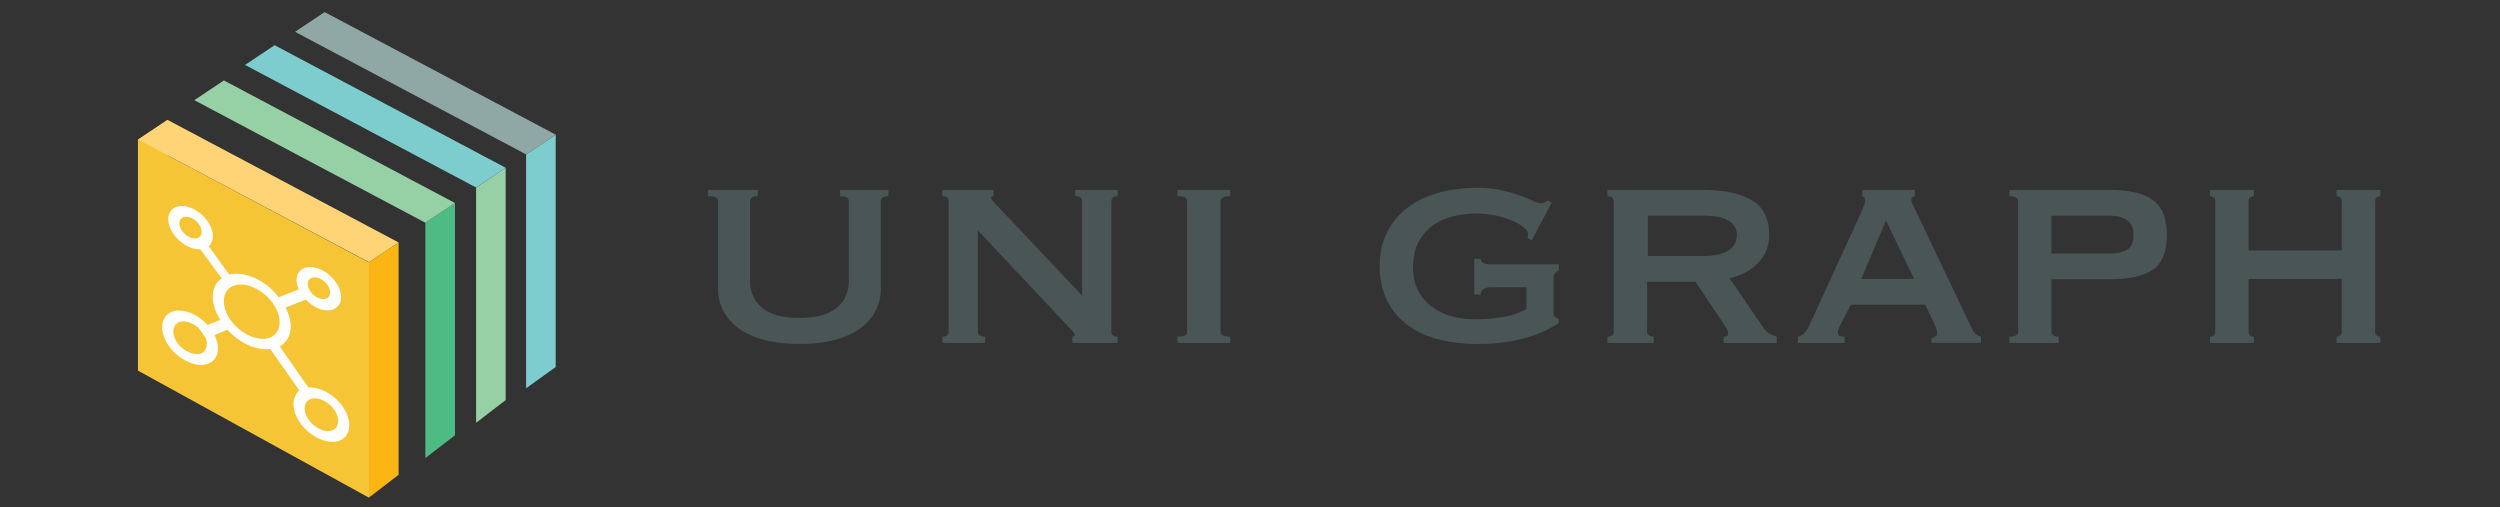 <svg id="图层_1" data-name="图层 1" xmlns="http://www.w3.org/2000/svg" viewBox="0 0 3824 776"><rect x="0" y="0" width="3824" height="776" fill="#333333" stroke="none"/><defs><style>.cls-1{fill:#fbb613;}.cls-2{fill:#f6c535;}.cls-3{fill:#ffd476;}.cls-4{fill:#4ebb84;}.cls-5{fill:#96d1a5;}.cls-6{fill:#97d0a5;}.cls-7{fill:#7dcdce;}.cls-8{fill:#8fa8a5;}.cls-9{fill:#495655;}.cls-10{fill:#fff;}</style></defs><title>lllll</title><polygon class="cls-1" points="564.44 401.15 609.7 370.87 609.7 726.22 564.44 760.95 564.44 401.15"/><polygon class="cls-1" points="211 213.65 256.26 183.37 256.26 538.72 211 566.98 211 213.65"/><polygon class="cls-2" points="564.44 761.29 211.06 566.92 211.06 213.54 564.44 401.44 564.44 761.29"/><polygon class="cls-3" points="256.26 183.37 609.7 370.87 564.44 401.04 211 213.54 256.26 183.37"/><polygon class="cls-4" points="650.65 340.81 695.91 310.52 695.91 665.87 650.65 700.6 650.65 340.81"/><polygon class="cls-5" points="342.46 123.02 695.91 310.52 650.65 340.69 297.21 153.2 342.46 123.02"/><polygon class="cls-6" points="728.23 286.93 773.49 256.64 773.49 611.99 728.23 646.72 728.23 286.93"/><polygon class="cls-7" points="420.05 69.15 773.49 256.64 728.23 286.81 374.79 99.32 420.05 69.15"/><polygon class="cls-7" points="804.74 236.28 850 206 850 561.35 804.74 593.92 804.74 236.28"/><polygon class="cls-8" points="496.56 18.5 850 206 804.74 236.17 451.3 48.67 496.56 18.5"/><path class="cls-9" d="M1159,300.09c-7.79,0-11.7,2.65-11.7,8V429.84q0,25.53,18.61,41t56.92,15.41q38.29,0,56.9-15.41t18.61-41V308.06q0-8-13.29-8v-9.56H1359v9.56q-11.71,0-11.7,8V442.61a71,71,0,0,1-7.44,31.64q-7.46,15.17-22.61,26.87t-38.82,18.35q-23.67,6.64-55.57,6.65t-55.57-6.65q-23.67-6.67-38.84-18.35t-22.59-26.87a70.71,70.71,0,0,1-7.44-31.64V308.06a6.55,6.55,0,0,0-3.2-6.12q-3.18-1.87-12.23-1.86v-9.56h76v9.56Z"/><path class="cls-9" d="M1441.44,514.94q9.57,0,9.58-8V308.06q0-8-9.58-8v-9.56h78.18v9.56c-2.49.35-3.73,1.24-3.73,2.65q0,2.66,11.7,14.37l127.64,135.08V308.06q0-8-10.64-8v-9.56h64.89v9.56q-9.57,0-9.58,8V507q0,8,9.58,8v9.58h-69.13v-9.58c2.47,0,3.71-.88,3.71-2.65,0-1.43-1.67-3.91-5.06-7.46s-7.18-7.62-11.42-12.23l-131.9-140.38V507q0,8,11.17,8v9.58h-65.42v-9.58Z"/><path class="cls-9" d="M1800.95,514.94q8.5,0,11.7-1.86t3.18-6.12V308.06q0-4.25-3.18-6.12t-11.7-1.86v-9.56h80.83v9.56q-14.89,0-14.88,8V507q0,8,14.88,8v9.58h-80.83v-9.58Z"/><path class="cls-9" d="M2342.86,367.63l-6.38-3.73c.71-3.53,1.06-5.48,1.06-5.85,0-3.18-2.3-6.65-6.91-10.36a77.28,77.28,0,0,0-18.08-10.38,133.61,133.61,0,0,0-25.26-7.71,139.16,139.16,0,0,0-28.46-2.94,148.62,148.62,0,0,0-37.22,4.53,88.58,88.58,0,0,0-30.85,14.35,72,72,0,0,0-21.26,25.28q-8,15.41-8,37.76t8.52,37.49a72,72,0,0,0,22.06,24.46,94.53,94.53,0,0,0,30,13.56,127.72,127.72,0,0,0,31.93,4.26,279.9,279.9,0,0,0,43.34-3.2,117.81,117.81,0,0,0,37.49-12.23V439.43h-54.78a20.32,20.32,0,0,0-10.11,2.39c-2.83,1.59-4.61,4.53-5.32,8.79h-9.56V395.82h9.56q1.07,5.32,5.32,6.91a28.81,28.81,0,0,0,10.11,1.59h104.23v9.58c-3.2,1.41-5.32,3-6.38,4.77s-1.61,4.44-1.61,8v50.52c0,3.18.45,5.4,1.35,6.65s3.1,2.57,6.65,4v6.38q-4.8,3.18-15.17,8.77a171.9,171.9,0,0,1-26.05,10.91,233.94,233.94,0,0,1-36.43,8.77,282.83,282.83,0,0,1-46.26,3.47q-34.59,0-62.51-7.71t-47.32-23.14a103.8,103.8,0,0,1-29.78-37.49q-10.37-22.08-10.38-50.25t10.38-50.27a106.06,106.06,0,0,1,29.78-37.75q19.39-15.69,47.32-23.93t62.51-8.24a162.06,162.06,0,0,1,36.69,3.73,242.59,242.59,0,0,1,27.64,8,168.5,168.5,0,0,1,19.67,8c5,2.49,8.69,3.73,11.17,3.73a19.27,19.27,0,0,0,6.38-.8,20,20,0,0,0,5.32-3.47l6.38,3.2-30.84,58Z"/><path class="cls-9" d="M2604.52,391.56q52.11,0,52.11-33,0-13.3-12.5-21t-39.61-7.71h-84v61.69Zm1.06-101q47.34,0,73.92,15.68t26.58,53.45a58.68,58.68,0,0,1-5.32,25.52,64.41,64.41,0,0,1-14.09,19.41,75.18,75.18,0,0,1-19.41,13.29,109.59,109.59,0,0,1-21.81,7.71l52.13,76.06a30.68,30.68,0,0,0,9.3,8.76,45.21,45.21,0,0,0,10.91,4.53v9.58h-81.36v-9.58c4.61,0,6.91-1.59,6.91-4.79,0-3.55-2.67-9-8-16.47l-42-62.77h-73.92V507a6.41,6.41,0,0,0,3.45,6.12,14,14,0,0,0,6.65,1.86v9.58H2458.8v-9.58q9.57,0,9.56-8V308.06q0-8-9.56-8v-9.56Z"/><path class="cls-9" d="M2927.84,426.67l-43.08-89.35L2847,426.67Zm-177.63,88.27a16.23,16.23,0,0,0,10.38-6.12,56.42,56.42,0,0,0,6.12-9.3L2846,326.67q3.18-7.43,5.06-12a22.81,22.81,0,0,0,1.86-8.77c0-2.12-.45-3.47-1.33-4s-1.88-1.14-2.94-1.86v-9.56h80.3v9.56a11.75,11.75,0,0,1-3.45,1.59c-1.24.37-1.88,1.77-1.88,4.26a17.35,17.35,0,0,0,2.41,7.71q2.38,4.52,5.06,10.38l86.15,180.8a19.1,19.1,0,0,0,5.85,6.91,24.33,24.33,0,0,0,6.91,3.2v9.58h-75.53v-8a11.67,11.67,0,0,0,5.59-1.59c2-1.06,2.94-3,2.94-5.85a16,16,0,0,0-1.06-5.85c-.71-1.77-1.61-4.08-2.67-6.91L2944.87,466H2831.05l-14.88,28.72c-1.43,2.83-2.57,5.4-3.47,7.71a17.55,17.55,0,0,0-1.33,6.12c0,2.83.9,4.61,2.67,5.32a20.61,20.61,0,0,0,7.44,1.06v9.58h-71.27v-9.58Z"/><path class="cls-9" d="M3227.26,387.83q15.41,0,25.79-5.59t10.38-22.59q0-16.48-10.38-23.14t-25.79-6.65h-89.35v58Zm-140.4-79.77q0-8-13.29-8v-9.56h154.75q43.09,0,64.62,15.41t21.53,53.72q0,38.29-21.53,52.9t-64.62,14.64h-90.41V507q0,8,11.17,8v9.58h-75.51v-9.58q13.3,0,13.29-8V308.06Z"/><path class="cls-9" d="M3439.44,507c0,2.83.82,4.87,2.41,6.12a8.78,8.78,0,0,0,5.59,1.86v9.58h-67v-9.58a8.86,8.86,0,0,0,5.59-1.86q2.39-1.86,2.39-6.12V308.06q0-4.25-2.39-6.12a8.86,8.86,0,0,0-5.59-1.86v-9.56h67v9.56a8.78,8.78,0,0,0-5.59,1.86c-1.59,1.24-2.41,3.28-2.41,6.12v75H3582v-75c0-2.83-.82-4.87-2.41-6.12a8.78,8.78,0,0,0-5.59-1.86v-9.56h67v9.56a8.86,8.86,0,0,0-5.59,1.86q-2.38,1.86-2.39,6.12V507q0,4.25,2.39,6.12a8.87,8.87,0,0,0,5.59,1.86v9.58h-67v-9.58a8.78,8.78,0,0,0,5.59-1.86c1.59-1.24,2.41-3.28,2.41-6.12v-80.3H3439.44V507Z"/><path class="cls-10" d="M496,598c-8.49-4-17.23-5.82-24.44-5.39L428,529.92A33.08,33.08,0,0,0,444.4,504.7c1.29-10.9-1.74-23.05-7.58-34.24l31-12.22c4.83,4.57,10.5,9.55,16.43,12.35,18.66,8.8,35.48,2.92,37.38-13.06s-11.8-36.24-30.45-45-35.48-2.92-37.38,13.06c-.69,5.81.48,11,3.37,16.92l-31,12.22a92.36,92.36,0,0,0-35.08-28.8c-14.4-6.81-28.49-8.84-40.47-6l-31.25-43.2a21.6,21.6,0,0,0,6-12.52c1.9-16-11.8-36.24-30.45-45s-35.48-2.92-37.38,13,11.8,36.24,30.47,45q10.17,4.79,18.31,4l32.86,44.73c-7.74,4.78-12.25,12.62-13.45,22.79-1.56,13.07,3,27.49,11.28,40.59l-19.7,7.58a73,73,0,0,0-22.21-16.6c-23.74-11.19-44.3-4-46.71,16.31s14.32,45.1,38.06,56.3,44.3,4,46.72-16.33c.86-7.26-.81-15.71-5.22-23.92l19.8-8.31a101,101,0,0,0,30.42,22.78c12.71,6,25,8,35,6.54l44.43,63.12a30.52,30.52,0,0,0-8.36,17.53c-2.41,20.33,14.34,45.1,38.08,56.29s44.3,4,46.71-16.31S519.71,609.21,496,598Zm-6.92,58.08c-14.4-6.79-24.31-21.43-22.84-33.77s13.62-16.58,28-9.79,24.33,21.43,22.84,33.77S503.47,662.9,489.05,656.1ZM288.17,538.38c-14.42-6.79-24.31-21.43-22.84-33.77s13.61-16.58,28-9.79a39.73,39.73,0,0,1,10.75,7.37l10.75,15a25.07,25.07,0,0,1,1.34,11.37C314.73,540.95,302.58,545.19,288.17,538.38ZM380.72,513c-23.74-11.19-40.49-36-38.06-56.29s23-27.5,46.71-16.31,40.49,36,38.08,56.29S404.48,524.21,380.72,513ZM489.55,426.3c9.33,4.4,16.18,14.53,15.23,22.52s-9.36,10.92-18.7,6.52-16.18-14.53-15.22-22.52S480.22,421.9,489.55,426.3ZM274.47,340.14c1-8,9.36-10.92,18.7-6.52s16.18,14.53,15.22,22.52-9.35,10.92-18.68,6.52S273.52,348.13,274.47,340.14Z"/></svg>